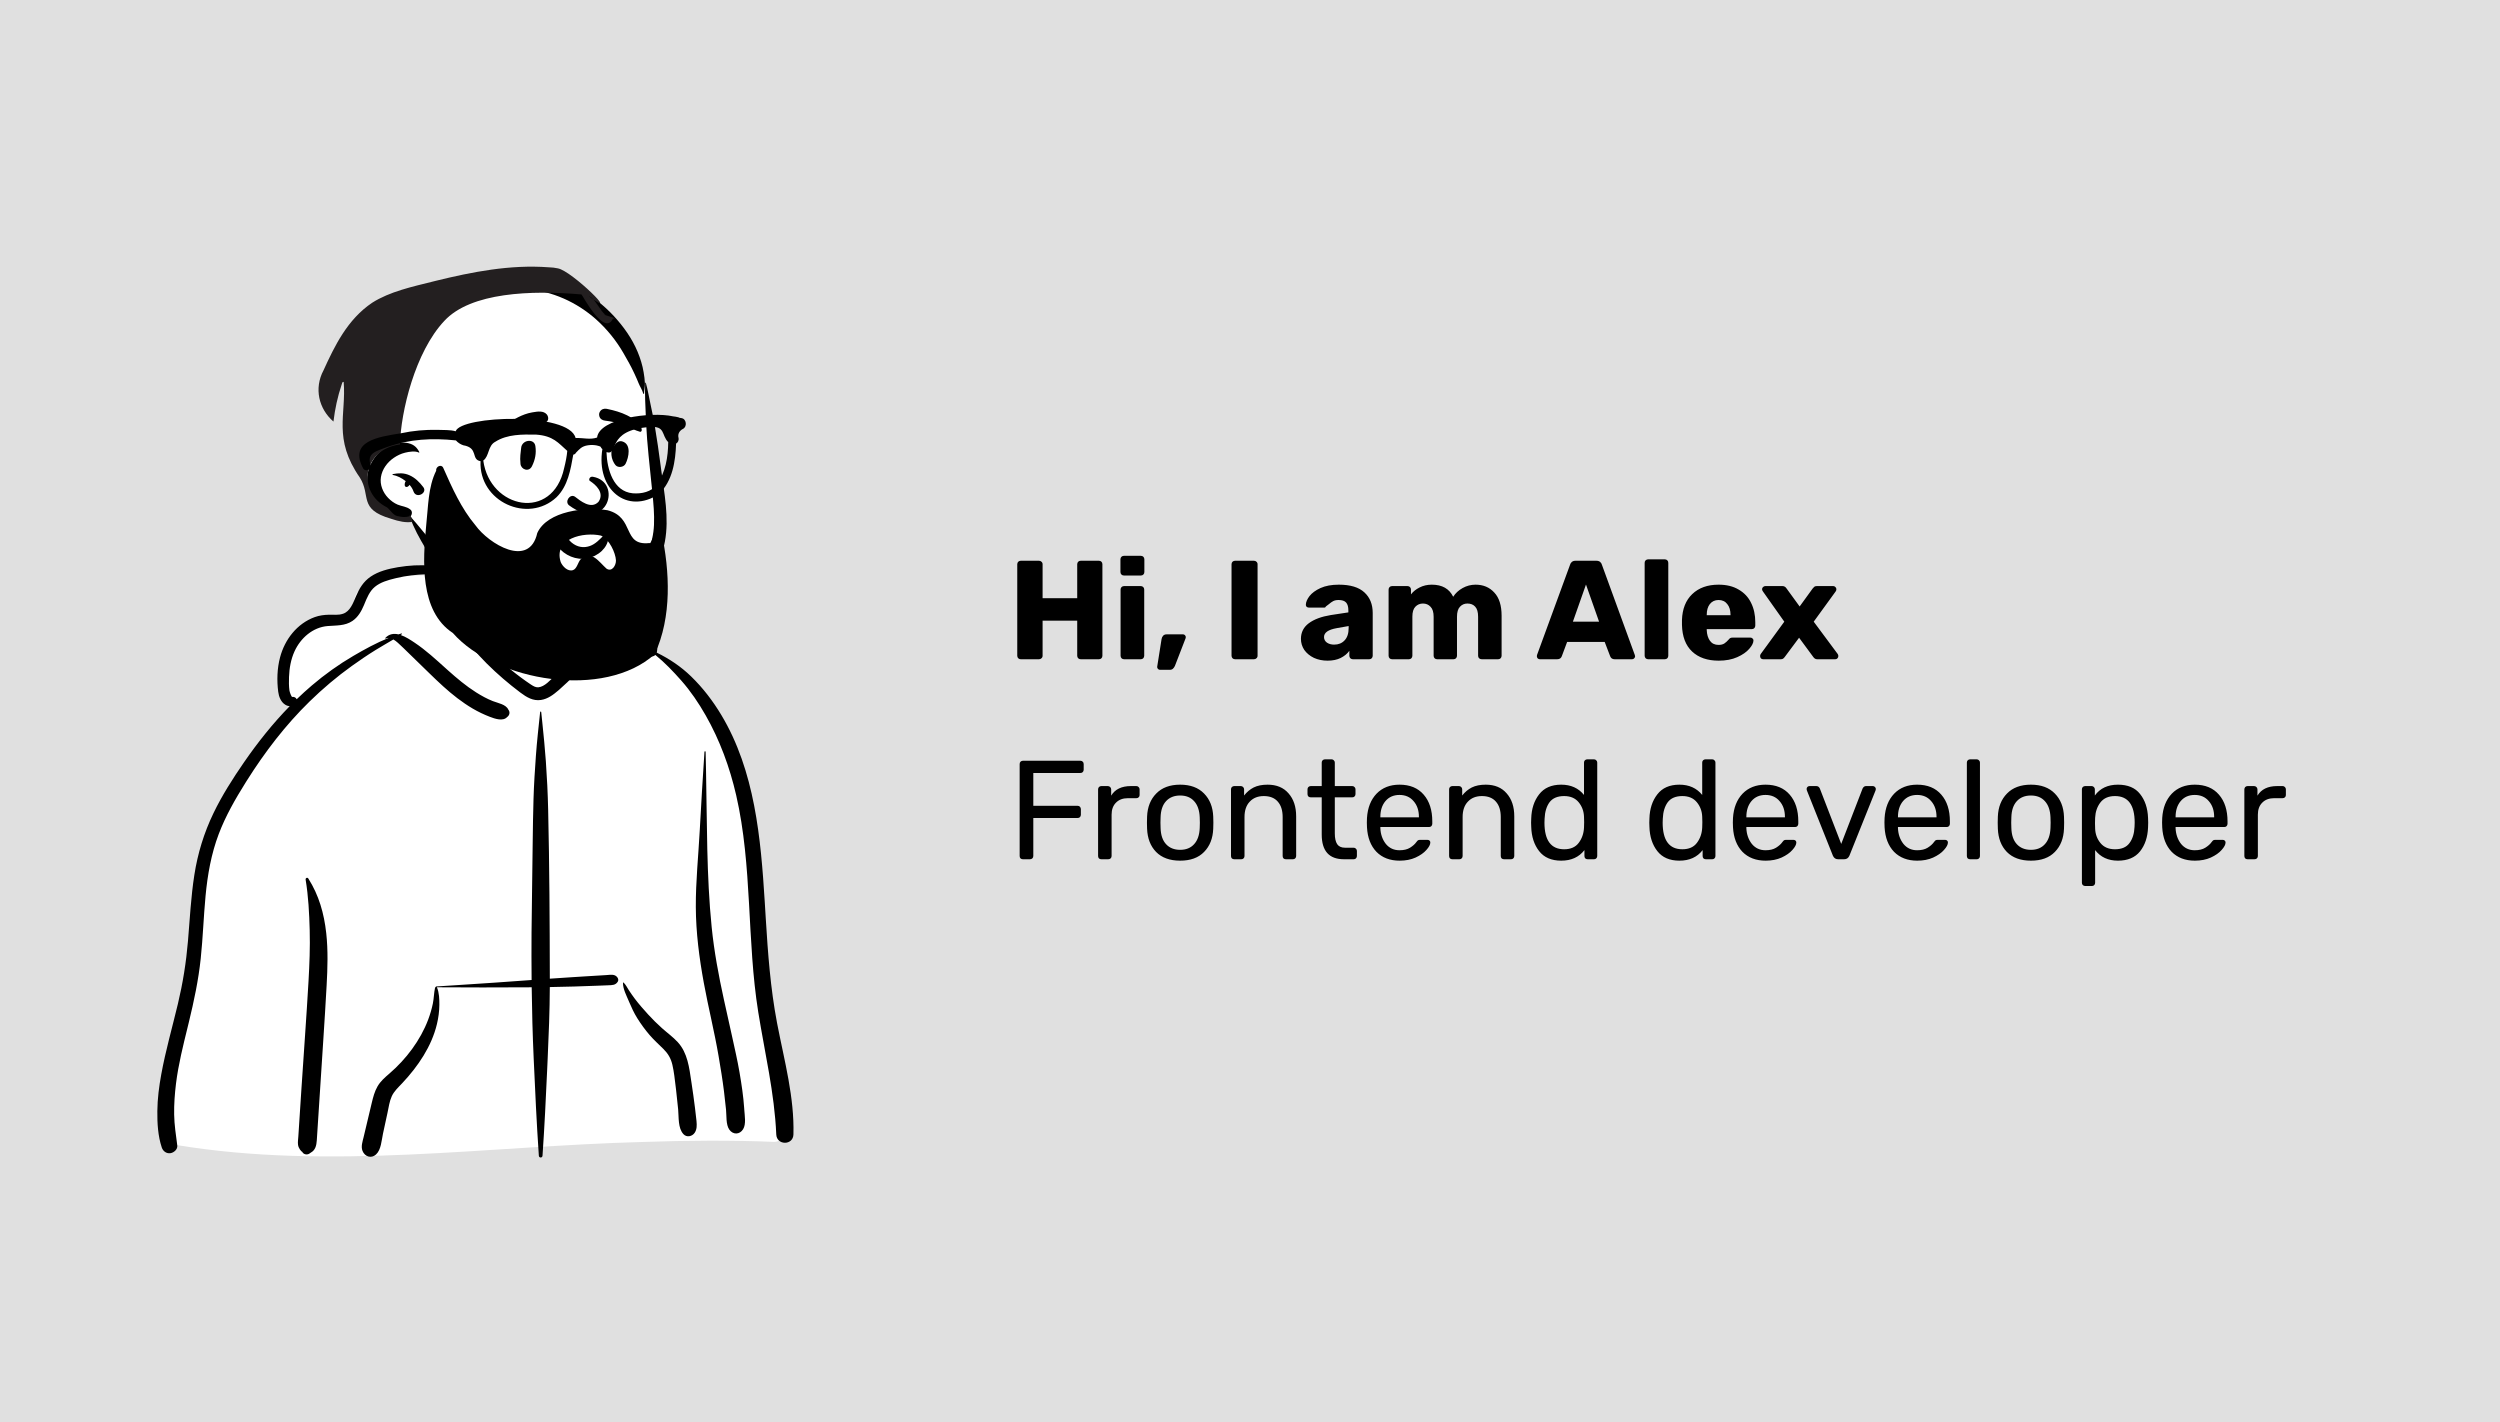 <svg width="675" height="384" viewBox="0 0 675 384" fill="none" xmlns="http://www.w3.org/2000/svg">
<rect width="675" height="384" fill="#E0E0E0"/>
<path fill-rule="evenodd" clip-rule="evenodd" d="M209.116 308.313C213.199 308.116 211.557 300.971 211.264 298.348C208.031 288.764 208.791 278.308 207.52 268.263C206.728 258.886 205.71 249.538 204.854 240.168C203.173 221.148 191.099 182.427 177.321 176.2C175.586 168.582 168.417 161.47 159.348 161.47C153.162 154.145 145.716 148.99 136.166 150.031C132.22 150.21 128.392 154.398 124.611 155.206C122.494 155.498 103.703 154.747 99.939 156.983C97.318 158.33 94.951 160.818 95.722 163.987C96.952 167.825 93.129 163.672 85.155 167.769C68.895 177.538 78.612 190.607 79.042 191.012C68.895 205.135 60.027 216.593 55.923 233.855C53.264 246.672 53.563 259.902 51.335 272.784C50.548 277.25 49.341 281.564 48.035 285.902C46.62 291.578 45.931 305.727 45.151 305.853C43.73 306.207 45.973 309.126 47.478 309.128C89.23 316.056 131.64 309.415 173.615 308.33C185.445 307.919 197.287 307.824 209.116 308.313Z" fill="white"/>
<path fill-rule="evenodd" clip-rule="evenodd" d="M145.835 192.259C145.854 192.067 146.112 192.068 146.132 192.259L146.427 195.105C146.785 198.582 147.131 202.052 147.381 205.545C147.693 209.901 147.902 214.255 148.002 218.621C148.353 233.825 148.423 249.037 148.452 264.244C150.508 264.102 152.564 263.965 154.621 263.832C156.017 263.742 157.413 263.655 158.808 263.57L162.368 263.354V263.354L163.833 263.264C164.823 263.203 165.948 262.954 166.641 263.831C166.918 264.182 167.057 264.639 166.799 265.056C166.203 266.018 165.287 265.984 164.252 266.026C163.275 266.065 162.298 266.104 161.321 266.142C159.228 266.223 157.134 266.3 155.04 266.359C152.843 266.42 150.646 266.47 148.449 266.508C148.427 272.928 148.162 279.34 147.874 285.753L147.744 288.639C147.393 296.443 147.015 304.254 146.478 312.048C146.434 312.686 145.532 312.685 145.488 312.048C144.883 303.271 144.485 294.475 144.089 285.686C143.802 279.314 143.635 272.94 143.556 266.565C143.265 266.566 142.975 266.57 142.685 266.572C134.44 266.607 126.197 266.643 117.952 266.566C117.965 266.582 117.979 266.599 117.988 266.62C118.584 268.029 118.641 269.827 118.627 271.34C118.61 273.074 118.377 274.787 117.977 276.474C116.547 282.516 112.857 287.928 108.654 292.402L108.517 292.547C107.526 293.595 106.388 294.648 105.78 295.983C105.158 297.345 104.942 298.939 104.635 300.404L104.6 300.572L103.4 306.115C103.019 307.876 102.911 310.443 101.518 311.713C100.218 312.899 98.496 312.28 97.885 310.754C97.407 309.563 97.883 308.255 98.165 307.064L100.382 297.744C100.746 296.224 101.144 294.694 101.93 293.328C102.735 291.93 103.916 290.916 105.12 289.879C107.401 287.915 109.494 285.666 111.265 283.231C113.035 280.797 114.548 278.114 115.608 275.293C116.139 273.881 116.575 272.414 116.875 270.935C117.16 269.531 117.158 268.077 117.463 266.689C117.484 266.593 117.565 266.527 117.658 266.498C117.636 266.436 117.669 266.352 117.756 266.347L124.499 265.913C130.493 265.527 136.487 265.13 142.475 264.677L143.534 264.6V264.6C143.452 256.094 143.521 247.587 143.675 239.078C143.816 231.275 143.818 223.47 144.05 215.668C144.166 211.796 144.414 207.933 144.691 204.069C144.974 200.117 145.428 196.199 145.835 192.259ZM82.52 237.501C82.448 237.068 82.993 236.8 83.244 237.196C86.115 241.724 87.5 246.641 88.083 251.94C88.599 256.616 88.447 261.359 88.19 266.048C87.916 271.048 87.597 276.048 87.274 281.046L86.778 288.71V288.71L85.532 307.923C85.443 309.298 85.131 310.547 83.948 311.186C83.798 311.312 83.642 311.424 83.46 311.521C82.821 311.863 81.974 311.69 81.604 311.034L81.752 311.131C81.881 311.213 81.737 311.099 81.317 310.791L80.962 310.331V310.331C80.704 309.943 80.538 309.561 80.472 309.099C80.369 308.381 80.503 307.594 80.549 306.873L81.366 294.274V294.274C82.001 284.48 82.742 274.688 83.301 264.888C83.561 260.321 83.743 255.749 83.62 251.174C83.497 246.624 83.265 241.997 82.52 237.501ZM107.359 153.161L107.519 153.134C113.222 152.187 119.423 152.364 124.636 155.114C124.679 155.137 124.659 155.208 124.611 155.206L122.933 155.139C117.622 154.931 112.327 154.808 107.105 156.056L106.571 156.185C104.69 156.644 102.726 157.206 101.215 158.448C99.772 159.636 99.053 161.468 98.361 163.155L98.269 163.378C97.568 165.044 96.68 166.624 95.143 167.665C93.151 169.014 90.757 168.849 88.474 169.032C84.454 169.356 81.167 172.27 79.532 175.837C78.541 177.996 78.119 180.417 78.035 182.779C77.993 183.981 77.986 185.231 78.147 186.425C78.198 186.807 78.67 188.198 78.91 188.165C79.445 188.091 79.934 188.37 80.1 188.797C81.421 187.521 82.78 186.281 84.183 185.086C87.679 182.107 91.445 179.408 95.411 177.088C98.438 175.317 101.63 173.563 104.937 172.237C104.675 172.231 104.416 172.283 104.166 172.413C104.057 172.47 103.948 172.333 104.034 172.242C105.076 171.146 106.323 170.99 107.581 171.282C107.849 171.197 108.117 171.114 108.387 171.036C108.521 170.997 108.588 171.182 108.478 171.253L108.17 171.451V171.451C109.541 171.91 110.888 172.814 111.954 173.527C115.017 175.575 117.713 178.078 120.446 180.535L120.943 180.98C123.349 183.129 125.816 185.217 128.549 186.941C129.98 187.843 131.482 188.678 133.059 189.298C134.41 189.831 136.612 190.167 137.245 191.596C137.808 192.28 137.572 193.153 136.913 193.613C135.802 194.837 133.578 194.046 132.253 193.537C130.656 192.922 129.109 192.183 127.634 191.317C124.769 189.635 122.128 187.543 119.667 185.318C117.098 182.994 114.674 180.525 112.175 178.128C111.092 177.09 110.034 176.027 108.949 174.99L108.404 174.473C107.851 173.954 107.062 173.145 106.219 172.655C104.631 173.603 103.018 174.511 101.443 175.484C99.246 176.841 97.113 178.296 95.013 179.799C90.971 182.693 87.14 185.934 83.584 189.408C77.062 195.778 71.505 203.053 66.651 210.756L66.282 211.343C63.524 215.752 60.915 220.303 59.065 225.174C57.03 230.535 56.041 236.173 55.503 241.863C54.969 247.513 54.789 253.191 54.193 258.836C53.581 264.625 52.376 270.286 51.005 275.937L50.678 277.277C49.438 282.337 48.158 287.398 47.52 292.578C47.18 295.345 46.975 298.15 47.022 300.939C47.068 303.745 47.509 306.489 47.864 309.265C48.001 310.328 46.955 311.216 46.018 311.357C44.942 311.518 44.017 310.831 43.682 309.831C42.639 306.712 42.449 303.264 42.482 299.991C42.515 296.667 42.939 293.365 43.536 290.099C44.709 283.675 46.52 277.383 48.035 271.035C49.37 265.44 50.266 259.836 50.749 254.104C51.25 248.158 51.55 242.191 52.465 236.287C53.367 230.459 55.066 224.892 57.628 219.578C59.96 214.739 62.868 210.185 65.916 205.77C69.617 200.41 73.683 195.309 78.227 190.661C77.819 190.644 77.4 190.512 77.015 190.272C75.837 189.537 75.289 188.099 75.12 186.787C74.726 183.717 74.821 180.511 75.61 177.509C76.883 172.667 80.188 168.364 84.978 166.619C86.21 166.169 87.521 166.005 88.827 165.973C90.067 165.942 91.421 166.104 92.617 165.711C94.521 165.085 95.337 162.841 96.052 161.141L96.085 161.063C97.002 158.896 98.102 157.038 100.088 155.685C102.206 154.242 104.86 153.585 107.359 153.161V153.161ZM161.549 161.731C163.263 161.136 165.405 161.676 167.081 162.195C168.949 162.774 170.674 163.841 172.153 165.108C173.714 166.443 175.004 168.093 175.915 169.935L176.002 170.113C176.834 171.822 177.782 174.168 177.363 176.046C177.351 176.099 177.337 176.151 177.321 176.2C180.721 177.875 183.862 179.972 186.596 182.631C189.781 185.726 192.477 189.248 194.759 193.053C203.821 208.166 205.416 226.317 206.486 243.552L206.753 247.922C207.334 257.359 208.014 266.773 209.781 276.08L209.91 276.751C211.798 286.495 214.501 296.313 214.227 306.309C214.145 309.304 209.721 309.284 209.593 306.309C209.11 295.113 206.498 284.303 204.73 273.283C201.618 253.893 203.177 233.904 198.768 214.708C197.037 207.175 194.357 199.868 190.53 193.144C188.639 189.822 186.476 186.613 183.942 183.747C181.762 181.281 179.496 178.908 176.948 176.835C176.134 177.651 174.507 177.235 174.082 176.046C173.79 175.229 173.876 174.273 173.688 173.417C173.514 172.623 173.275 171.835 172.955 171.087C172.318 169.596 171.384 168.164 170.305 166.957C169.139 165.652 167.8 164.569 166.301 163.674C164.791 162.773 163.141 162.504 161.549 161.845C161.495 161.823 161.49 161.751 161.549 161.731ZM168.207 265.355C168.21 265.276 168.303 265.239 168.36 265.292C168.961 265.845 169.324 266.638 169.766 267.319C170.276 268.103 170.812 268.872 171.373 269.62C172.498 271.12 173.751 272.534 175.013 273.919C176.188 275.207 177.439 276.44 178.737 277.603C180.144 278.863 181.72 279.988 182.998 281.383C185.665 284.295 186.096 288.291 186.658 292.043L186.72 292.449C187.063 294.675 187.371 296.908 187.648 299.144C187.782 300.232 187.917 301.32 188.027 302.411L188.06 302.756C188.158 303.824 188.185 304.906 187.572 305.839C186.916 306.837 185.425 307.187 184.538 306.23C183.014 304.586 183.3 301.667 183.102 299.552C182.938 297.804 182.752 296.057 182.544 294.313L182.439 293.442C182.194 291.458 181.995 289.435 181.541 287.485C181.141 285.769 180.379 284.473 179.129 283.23C177.869 281.977 176.56 280.808 175.398 279.459C174.165 278.028 173.052 276.494 172.05 274.892C171.193 273.523 170.506 272.032 169.876 270.544L169.772 270.296C169.163 268.844 168.16 266.954 168.207 265.355ZM190.203 202.997C190.216 202.795 190.515 202.791 190.52 202.997C190.558 204.739 190.594 206.48 190.63 208.222C190.921 222.256 190.742 236.323 192.149 250.309C192.813 256.903 194.035 263.401 195.45 269.871C196.174 273.182 196.933 276.485 197.654 279.796C198.357 283.023 199.111 286.266 199.669 289.523C200.217 292.724 200.708 295.95 200.928 299.192L200.956 299.615C201.05 301.186 201.503 303.496 200.639 304.888C199.702 306.396 197.908 306.423 196.905 304.984C195.962 303.632 196.197 301.228 196.03 299.615C195.861 297.973 195.682 296.328 195.479 294.689C195.082 291.492 194.56 288.302 194.016 285.127C192.885 278.514 191.243 271.985 190.031 265.383C188.79 258.618 187.907 251.804 187.87 244.916C187.833 237.97 188.568 231.037 188.939 224.106C189.316 217.066 189.744 210.032 190.203 202.997ZM123.932 159.346C124.309 158.077 125.638 157.284 126.935 157.64C128.123 157.967 129.105 159.41 128.64 160.645C128.133 161.992 127.247 163.14 126.5 164.365C125.81 165.496 124.803 166.387 124.1 167.498L124.875 168.334C125.263 168.75 125.651 169.165 126.044 169.572L127.395 170.972C128.447 172.06 129.506 173.142 130.595 174.192C133.796 177.281 137.048 180.268 140.633 182.914C141.449 183.515 142.271 184.114 143.117 184.674L143.432 184.883C144.012 185.263 144.659 185.637 145.36 185.573C147.063 185.416 148.601 183.607 149.771 182.481L149.832 182.423C152.732 179.663 155.417 176.645 157.764 173.4C158.286 172.679 158.79 171.946 159.282 171.204C158.147 169.878 158.418 167.289 158.355 165.681C158.311 164.55 158.308 163.419 158.302 162.287L158.299 162.059C158.285 161.326 158.252 160.624 158.727 160.021C158.755 159.986 158.812 159.987 158.847 160.005C159.498 160.347 159.699 160.918 159.976 161.559L160.005 161.625C160.343 162.394 160.667 163.171 160.995 163.944C161.337 164.754 161.652 165.576 161.97 166.395C162.119 166.777 162.26 167.159 162.399 167.544C162.483 167.79 162.57 168.035 162.66 168.279L162.681 168.298C162.799 168.398 162.9 168.504 162.986 168.614C163.349 168.795 163.638 169.126 163.773 169.613C164.068 170.672 163.458 171.536 162.914 172.376C160.704 175.792 158.185 179.046 155.385 181.999C153.994 183.465 152.531 184.866 151.008 186.195L150.741 186.426C149.373 187.602 147.887 188.716 146.06 188.992C143.921 189.313 142.181 188.249 140.544 187.024L140.38 186.901C138.828 185.726 137.308 184.509 135.834 183.236C132.83 180.642 129.972 177.856 127.436 174.8C124.969 171.827 122.53 168.503 121.01 164.926C120.917 164.708 121.161 164.48 121.352 164.662C122.094 165.369 122.809 166.115 123.515 166.87C123.535 165.758 123.33 164.637 123.444 163.518C123.583 162.158 123.543 160.656 123.932 159.346Z" fill="black"/>
<path fill-rule="evenodd" clip-rule="evenodd" d="M174.535 107.432C172.623 99.368 168.443 91.864 161.75 85.799C141.61 65.88 104.625 76.692 104.793 106.708C104.07 110.214 103.777 113.819 104.016 117.395C104.115 118.92 104.775 121.049 103.888 122.422C101.888 124.99 100.726 126.884 101.407 130.3C101.975 133.284 104.005 135.397 106.744 136.521C108.386 136.992 109.945 138.019 110.553 139.585C114.209 146.281 116.918 151.851 122.682 156.415C124.169 157.59 139.424 164.637 144.45 164.637C159.165 164.637 177.712 159.304 178.02 142.861C178.073 139.25 177.439 135.596 177.042 132.013C176.074 123.836 176.416 115.364 174.535 107.432Z" fill="white"/>
<path fill-rule="evenodd" clip-rule="evenodd" d="M174.204 103.399C174.208 103.299 174.351 103.277 174.379 103.375C174.926 105.316 175.236 107.294 175.664 109.266C176.076 111.165 176.465 113.069 176.788 114.985C177.399 118.6 177.914 122.225 178.392 125.859L178.511 126.768C179.343 133.163 180.717 139.825 179.516 146.257C178.491 151.746 175.053 156.169 170.623 159.412C166.428 162.483 161.342 164.454 156.293 165.574C150.873 166.777 144.449 167.136 140.039 163.16C138.273 161.568 140.68 158.409 142.595 159.846C147.092 163.219 152.813 162.224 157.887 160.882L158.041 160.841C162.495 159.655 166.978 157.856 170.514 154.821C174.423 151.466 176.356 146.81 176.579 141.703C176.704 138.833 176.437 135.967 176.148 133.115L176.116 132.798C175.785 129.536 175.438 126.275 175.117 123.012C174.825 120.036 174.573 117.044 174.439 114.055L174.377 112.547C174.248 109.508 174.073 106.424 174.204 103.399ZM121.462 78.144C128.78 74.333 137.19 72.969 145.334 74.248C153.164 75.478 160.349 79.519 165.719 85.314C168.341 88.143 170.669 91.416 172.156 94.992C172.895 96.768 173.473 98.621 173.781 100.524C173.94 101.502 174.096 102.516 174.125 103.507C174.153 104.426 173.883 105.287 173.915 106.221C173.92 106.367 173.696 106.395 173.662 106.255C173.408 105.214 172.795 104.427 172.41 103.438C172.123 102.7 171.797 101.979 171.465 101.261L171.18 100.645C170.352 98.855 169.363 97.139 168.384 95.43C166.413 91.986 163.884 88.856 160.923 86.215C155.724 81.579 149.054 78.586 142.093 78.047C134.867 77.487 127.538 79.21 121.368 83.027C115.197 86.843 110.532 92.776 108.109 99.606C106.887 103.053 106.212 106.645 106.055 110.296C105.976 112.145 106.05 114.009 106.179 115.854L106.244 116.733C106.319 117.788 106.371 118.839 106.213 119.869C107.326 119.522 108.493 119.378 109.664 119.55C111.403 119.805 112.443 120.518 113.223 122.074C113.264 122.155 113.182 122.236 113.101 122.195C112.09 121.69 110.453 121.956 109.381 122.221C108.266 122.497 107.262 122.976 106.314 123.624C104.561 124.822 103.187 126.679 102.85 128.809C102.524 130.867 103.368 132.95 104.787 134.425C105.517 135.185 106.39 135.841 107.367 136.25C108.553 136.747 109.727 136.732 110.776 137.552C111.424 138.059 111.268 138.927 110.828 139.49C113.041 141.918 115.004 144.574 117.217 147.012C118.243 148.141 119.261 149.273 120.244 150.439L120.611 150.878C121.592 152.063 123.154 153.315 123.603 154.805C123.882 155.732 122.889 156.945 121.886 156.523C120.347 155.874 119.248 154.188 118.208 152.894L118.14 152.81C117.05 151.47 116.082 150.054 115.196 148.571L114.905 148.083C113.305 145.39 111.718 142.597 110.697 139.638C110.63 139.707 110.558 139.771 110.483 139.824C109.013 140.87 106.875 140.066 105.407 139.387C104.02 138.745 102.749 137.781 101.759 136.618C99.604 134.09 98.611 130.816 99.331 127.535C99.94 124.755 101.866 122.052 104.39 120.646C103.225 119.304 102.742 117.494 102.421 115.726C102.011 113.468 101.93 111.154 102.041 108.864C102.263 104.304 103.436 99.809 105.25 95.633C108.494 88.161 114.231 81.911 121.462 78.144ZM106.061 128.004C107.597 127.716 109.028 127.647 110.509 128.297C112.116 129.002 113.247 130.167 114.298 131.532C115.495 133.085 112.429 134.781 111.656 132.72L111.633 132.656C111.426 132.046 111.056 131.456 110.586 130.913C110.445 131.129 110.257 131.319 110.035 131.428C109.767 131.56 109.358 131.469 109.293 131.126C109.222 130.746 109.301 130.285 109.52 129.963L109.55 129.919V129.919C108.484 129.062 107.203 128.435 106.061 128.233C105.947 128.213 105.948 128.025 106.061 128.004Z" fill="black"/>
<path fill-rule="evenodd" clip-rule="evenodd" d="M154.152 150.274C152.732 149.695 151.465 148.728 150.538 147.493C150.216 147.063 150.133 146.61 150.2 146.195C150.276 145.729 150.552 145.306 150.928 145.023C151.305 144.739 151.777 144.598 152.233 144.67C152.63 144.732 153.024 144.949 153.336 145.399L153.402 145.489C153.953 146.235 154.67 146.846 155.488 147.241C156.276 147.621 157.158 147.798 158.07 147.695C159.807 147.499 161.005 146.559 162.278 145.282C162.436 145.121 162.593 144.955 162.752 144.786C162.852 144.633 162.991 144.534 163.146 144.483C163.317 144.425 163.511 144.429 163.689 144.491C163.86 144.55 164.013 144.664 164.116 144.815C164.213 144.958 164.268 145.135 164.251 145.339C164.134 146.661 163.443 147.842 162.461 148.769C161.37 149.799 159.924 150.511 158.563 150.761C157.064 151.036 155.536 150.839 154.152 150.274V150.274ZM159.271 129.866C160.866 130.836 163.297 133.098 161.581 135.503C159.561 137.624 156.652 135.193 155.219 134.093C153.89 133.241 152.396 135.433 153.63 136.428C163.987 144.099 168.19 130.12 160.078 128.726C159.185 128.572 158.853 129.566 159.271 129.866ZM140.711 120.943C140.887 118.754 144.219 118.257 144.551 120.423C144.847 122.363 144.498 124.145 143.624 125.892C142.79 127.561 140.692 126.783 140.533 125.263C140.32 123.226 140.601 122.304 140.711 120.943ZM166.077 119.974C166.541 119.365 167.212 118.95 168.016 119.185C170.526 119.919 169.786 123.485 168.905 125.22C168.425 126.163 166.877 126.402 166.177 125.572C165.036 124.219 164.489 121.516 165.94 120.182C165.979 120.114 166.023 120.044 166.077 119.974ZM143.589 111.365L143.986 111.296C145.213 111.084 146.738 110.88 147.606 111.866C148.067 112.39 148.225 113.362 147.606 113.863C146.518 114.745 145.314 114.403 144.01 114.478C142.935 114.539 141.902 114.717 140.867 115.013C138.595 115.663 136.744 116.849 134.804 118.151C134.55 118.321 134.29 117.996 134.411 117.757C135.531 115.563 137.701 113.76 139.875 112.662C141.036 112.075 142.305 111.589 143.589 111.365ZM163.788 110.382L164.091 110.445C167.395 111.135 171.687 112.515 173.251 115.762C173.311 116.221 173.248 116.319 173.197 116.383L173.18 116.405C173.138 116.459 173.104 116.535 172.905 116.598C172.85 116.584 172.794 116.571 172.738 116.556C172.021 116.368 171.453 116.109 170.904 115.84L170.308 115.547C169.617 115.208 168.92 114.881 168.182 114.64C166.605 114.125 164.984 113.763 163.337 113.57C162.98 113.528 162.636 113.407 162.365 113.201C162.108 113.005 161.911 112.733 161.821 112.372C161.705 111.906 161.739 111.552 161.989 111.131C162.177 110.815 162.447 110.595 162.756 110.469C163.072 110.341 163.431 110.311 163.788 110.382Z" fill="black"/>
<path fill-rule="evenodd" clip-rule="evenodd" d="M163.745 153.525C161.778 151.772 159.572 148.246 156.746 151.036C156.047 151.824 155.763 153.591 154.694 153.937C153.275 154.398 151.868 152.896 151.384 151.742C149.404 145.33 157.588 143.571 162.249 144.607C164.527 145.543 166.204 149.309 166.306 151.274C166.371 152.595 165.254 154.538 163.745 153.525M178.589 143.643C178.57 143.558 178.543 143.481 178.51 143.411C177.64 143.082 176.952 143.417 176.526 144.044C176.54 144.2 176.587 144.358 176.616 144.512C176.288 145.204 175.992 146.06 175.547 146.658C175.459 146.665 175.368 146.656 175.28 146.63C167.904 147.401 171.505 139.681 164.024 137.763C158.241 136.808 147.789 137.902 145.061 143.923C142.909 153.541 131.969 146.84 128.377 141.838C124.544 137.285 122.066 131.723 119.677 126.325C119.172 125.182 117.596 125.999 117.767 127.095C115.559 131.527 115.632 136.851 115.085 141.707C114.155 151.394 113.248 164.979 122.246 170.894C133.968 184.15 163.241 188.827 176.762 176.648C181.442 166.581 180.865 154.3 178.589 143.643" fill="black"/>
<path d="M275.61 178C275.331 178 275.103 177.911 274.926 177.734C274.749 177.557 274.66 177.329 274.66 177.05V152.35C274.66 152.071 274.749 151.843 274.926 151.666C275.129 151.489 275.357 151.4 275.61 151.4H280.512C280.791 151.4 281.019 151.489 281.196 151.666C281.399 151.843 281.5 152.071 281.5 152.35V161.508H290.848V152.35C290.848 152.071 290.937 151.843 291.114 151.666C291.291 151.489 291.519 151.4 291.798 151.4H296.7C296.979 151.4 297.207 151.489 297.384 151.666C297.561 151.843 297.65 152.071 297.65 152.35V177.05C297.65 177.329 297.561 177.557 297.384 177.734C297.207 177.911 296.979 178 296.7 178H291.798C291.519 178 291.291 177.911 291.114 177.734C290.937 177.557 290.848 177.329 290.848 177.05V167.588H281.5V177.05C281.5 177.329 281.399 177.557 281.196 177.734C281.019 177.911 280.791 178 280.512 178H275.61ZM303.468 155.39C303.19 155.39 302.962 155.301 302.784 155.124C302.607 154.947 302.518 154.719 302.518 154.44V151.02C302.518 150.741 302.607 150.513 302.784 150.336C302.962 150.159 303.19 150.07 303.468 150.07H308.028C308.307 150.07 308.535 150.159 308.712 150.336C308.89 150.513 308.978 150.741 308.978 151.02V154.44C308.978 154.719 308.89 154.947 308.712 155.124C308.535 155.301 308.307 155.39 308.028 155.39H303.468ZM303.506 178C303.228 178 303 177.911 302.822 177.734C302.645 177.557 302.556 177.329 302.556 177.05V159.19C302.556 158.911 302.645 158.683 302.822 158.506C303 158.329 303.228 158.24 303.506 158.24H307.99C308.269 158.24 308.497 158.329 308.674 158.506C308.852 158.683 308.94 158.911 308.94 159.19V177.05C308.94 177.303 308.852 177.531 308.674 177.734C308.497 177.911 308.269 178 307.99 178H303.506ZM313.164 180.85C312.961 180.85 312.784 180.761 312.632 180.584C312.48 180.432 312.416 180.242 312.441 180.014L313.62 172.566C313.67 172.211 313.81 171.907 314.038 171.654C314.266 171.401 314.582 171.274 314.988 171.274H319.434C319.636 171.274 319.801 171.35 319.928 171.502C320.08 171.629 320.156 171.793 320.156 171.996C320.156 172.173 320.13 172.313 320.08 172.414L317.23 179.786C317.078 180.115 316.9 180.369 316.698 180.546C316.495 180.749 316.204 180.85 315.824 180.85H313.164ZM333.464 178C333.21 178 332.982 177.911 332.78 177.734C332.602 177.531 332.514 177.303 332.514 177.05V152.35C332.514 152.071 332.602 151.843 332.78 151.666C332.982 151.489 333.21 151.4 333.464 151.4H338.556C338.834 151.4 339.062 151.489 339.24 151.666C339.442 151.843 339.544 152.071 339.544 152.35V177.05C339.544 177.329 339.442 177.557 339.24 177.734C339.062 177.911 338.834 178 338.556 178H333.464ZM358.434 178.38C357.091 178.38 355.862 178.127 354.748 177.62C353.658 177.088 352.797 176.379 352.164 175.492C351.556 174.58 351.252 173.579 351.252 172.49C351.252 170.742 351.961 169.336 353.38 168.272C354.824 167.208 356.8 166.473 359.308 166.068L364.058 165.346V164.814C364.058 163.851 363.855 163.142 363.45 162.686C363.044 162.23 362.36 162.002 361.398 162.002C360.815 162.002 360.334 162.103 359.954 162.306C359.574 162.509 359.181 162.787 358.776 163.142C358.421 163.446 358.155 163.649 357.978 163.75C357.902 163.953 357.762 164.054 357.56 164.054H353.418C353.164 164.054 352.949 163.978 352.772 163.826C352.62 163.649 352.556 163.446 352.582 163.218C352.607 162.534 352.936 161.774 353.57 160.938C354.228 160.102 355.216 159.38 356.534 158.772C357.876 158.164 359.523 157.86 361.474 157.86C364.59 157.86 366.895 158.557 368.39 159.95C369.884 161.318 370.632 163.167 370.632 165.498V177.05C370.632 177.303 370.543 177.531 370.366 177.734C370.188 177.911 369.96 178 369.682 178H365.274C365.02 178 364.792 177.911 364.59 177.734C364.412 177.531 364.324 177.303 364.324 177.05V175.72C363.766 176.505 362.981 177.151 361.968 177.658C360.98 178.139 359.802 178.38 358.434 178.38ZM360.22 174.048C361.385 174.048 362.322 173.668 363.032 172.908C363.766 172.148 364.134 171.033 364.134 169.564V169.032L360.904 169.602C358.624 170.007 357.484 170.805 357.484 171.996C357.484 172.629 357.75 173.136 358.282 173.516C358.814 173.871 359.46 174.048 360.22 174.048ZM375.87 178C375.591 178 375.363 177.911 375.186 177.734C375.008 177.557 374.92 177.329 374.92 177.05V159.19C374.92 158.911 375.008 158.683 375.186 158.506C375.363 158.329 375.591 158.24 375.87 158.24H380.012C380.29 158.24 380.518 158.329 380.696 158.506C380.873 158.683 380.962 158.911 380.962 159.19V160.482C381.544 159.722 382.317 159.101 383.28 158.62C384.268 158.113 385.37 157.86 386.586 157.86C389.372 157.86 391.298 158.949 392.362 161.128C392.97 160.165 393.818 159.38 394.908 158.772C395.997 158.164 397.162 157.86 398.404 157.86C400.481 157.86 402.166 158.569 403.458 159.988C404.775 161.381 405.434 163.471 405.434 166.258V177.05C405.434 177.303 405.345 177.531 405.168 177.734C404.99 177.911 404.762 178 404.484 178H400.076C399.797 178 399.556 177.911 399.354 177.734C399.176 177.557 399.088 177.329 399.088 177.05V166.524C399.088 165.257 398.822 164.345 398.29 163.788C397.783 163.231 397.086 162.952 396.2 162.952C395.389 162.952 394.718 163.243 394.186 163.826C393.654 164.383 393.388 165.283 393.388 166.524V177.05C393.388 177.303 393.299 177.531 393.122 177.734C392.944 177.911 392.716 178 392.438 178H388.03C387.751 178 387.523 177.911 387.346 177.734C387.168 177.557 387.08 177.329 387.08 177.05V166.524C387.08 165.283 386.801 164.383 386.244 163.826C385.712 163.243 385.028 162.952 384.192 162.952C383.381 162.952 382.697 163.243 382.14 163.826C381.608 164.383 381.342 165.27 381.342 166.486V177.05C381.342 177.303 381.253 177.531 381.076 177.734C380.898 177.911 380.67 178 380.392 178H375.87ZM415.751 178C415.549 178 415.359 177.924 415.181 177.772C415.029 177.595 414.953 177.405 414.953 177.202C414.953 177.05 414.966 176.936 414.991 176.86L423.921 152.464C423.997 152.16 424.162 151.907 424.415 151.704C424.669 151.501 424.998 151.4 425.403 151.4H431.027C431.433 151.4 431.762 151.501 432.015 151.704C432.269 151.907 432.433 152.16 432.509 152.464L441.401 176.86L441.477 177.202C441.477 177.405 441.389 177.595 441.211 177.772C441.059 177.924 440.869 178 440.641 178H435.967C435.359 178 434.954 177.734 434.751 177.202L433.269 173.326H423.123L421.679 177.202C421.477 177.734 421.059 178 420.425 178H415.751ZM431.749 167.854L428.215 157.822L424.681 167.854H431.749ZM445.005 178C444.751 178 444.523 177.911 444.32 177.734C444.143 177.531 444.055 177.303 444.055 177.05V151.97C444.055 151.691 444.143 151.463 444.32 151.286C444.523 151.109 444.751 151.02 445.005 151.02H449.489C449.767 151.02 449.995 151.109 450.173 151.286C450.35 151.463 450.439 151.691 450.439 151.97V177.05C450.439 177.329 450.35 177.557 450.173 177.734C449.995 177.911 449.767 178 449.489 178H445.005ZM464.048 178.38C461.008 178.38 458.614 177.557 456.866 175.91C455.118 174.263 454.206 171.869 454.13 168.728V167.398C454.231 164.409 455.156 162.078 456.904 160.406C458.677 158.709 461.046 157.86 464.01 157.86C466.163 157.86 467.974 158.303 469.444 159.19C470.938 160.051 472.053 161.242 472.788 162.762C473.548 164.282 473.928 166.03 473.928 168.006V168.918C473.928 169.171 473.839 169.399 473.662 169.602C473.484 169.779 473.256 169.868 472.978 169.868H460.818V170.134C460.868 171.325 461.16 172.287 461.692 173.022C462.224 173.757 462.996 174.124 464.01 174.124C464.643 174.124 465.162 173.997 465.568 173.744C465.973 173.465 466.34 173.136 466.67 172.756C466.898 172.477 467.075 172.313 467.202 172.262C467.354 172.186 467.582 172.148 467.886 172.148H472.598C472.826 172.148 473.016 172.224 473.168 172.376C473.345 172.503 473.434 172.68 473.434 172.908C473.434 173.567 473.054 174.327 472.294 175.188C471.559 176.049 470.482 176.797 469.064 177.43C467.645 178.063 465.973 178.38 464.048 178.38ZM467.24 166.106V166.03C467.24 164.789 466.948 163.813 466.366 163.104C465.808 162.369 465.023 162.002 464.01 162.002C463.022 162.002 462.236 162.369 461.654 163.104C461.096 163.813 460.818 164.789 460.818 166.03V166.106H467.24ZM476.061 178C475.833 178 475.631 177.924 475.453 177.772C475.301 177.595 475.225 177.379 475.225 177.126C475.225 176.923 475.289 176.733 475.415 176.556L481.761 167.854L475.985 159.684C475.833 159.481 475.757 159.279 475.757 159.076C475.757 158.848 475.846 158.658 476.023 158.506C476.201 158.329 476.403 158.24 476.631 158.24H481.267C481.723 158.24 482.091 158.455 482.369 158.886L485.903 163.75L489.399 158.924C489.551 158.721 489.703 158.557 489.855 158.43C490.007 158.303 490.235 158.24 490.539 158.24H494.985C495.213 158.24 495.403 158.329 495.555 158.506C495.733 158.658 495.821 158.848 495.821 159.076C495.821 159.329 495.758 159.532 495.631 159.684L489.703 167.854L496.163 176.556C496.29 176.733 496.353 176.923 496.353 177.126C496.353 177.379 496.265 177.595 496.087 177.772C495.935 177.924 495.745 178 495.517 178H490.653C490.223 178 489.868 177.797 489.589 177.392L485.751 172.186L481.875 177.392C481.723 177.595 481.571 177.747 481.419 177.848C481.267 177.949 481.065 178 480.811 178H476.061Z" fill="black"/>
<path fill-rule="evenodd" clip-rule="evenodd" d="M148.18 72.173C137.763 71.386 127.517 73.402 117.576 75.843L116.89 76.016C111.238 77.433 105.261 78.709 100.484 81.742C93.811 86.233 90.364 93.378 87.357 99.974C84.731 104.875 86.073 110.402 90.031 113.824C90.443 110.423 91.145 107.122 92.242 103.847C92.471 103.336 92.297 103.168 92.791 103.101C93.536 111.926 89.865 118.447 97.13 128.906C100.282 133.841 96.633 137.452 105.534 140.049L105.775 140.129C107.629 140.744 109.654 141.23 111.47 140.886L111.308 140.653C111.142 140.414 111.091 140.298 111.333 140.195C111.326 140.183 111.317 140.172 111.308 140.158C111.113 139.834 110.924 139.506 110.744 139.175C110.671 139.196 110.598 139.212 110.522 139.229C110.571 139.309 110.578 139.389 110.44 139.417C109.951 139.564 109.448 139.623 108.934 139.596L108.823 139.588C108.242 139.557 107.876 139.464 107.548 139.378C107.44 139.362 107.331 139.346 107.224 139.327C106.17 139.122 105.222 137.517 104.5 137C96.27 132.893 97.856 121.322 108 120C108.208 111.198 112.071 95.02 119.979 86.632C127.127 78.917 143.423 78.321 157 79.5C157.198 79.558 163.187 91.074 165.5 86C167.595 86.163 161.404 84.619 163.5 85C161.995 84.009 160.759 80.561 159 80C168 86.632 154.508 73.176 150.627 72.458C149.823 72.284 149.008 72.189 148.18 72.173Z" fill="#231F20"/>
<path fill-rule="evenodd" clip-rule="evenodd" d="M177.31 130.877C175.887 132.789 173.25 133.398 170.818 133.188C165.572 132.683 163.921 126.722 163.749 122.09C167.267 123.08 163.452 116.068 175.477 115.297C179.716 114.944 178.547 117.505 180.42 119.376C180.381 123.304 179.728 127.571 177.31 130.877M152.323 126.365C149.226 140.874 132.266 137.423 130.484 124.343C132.129 123.182 131.696 120.314 133.74 119.274C136.979 117.204 141.028 117.293 144.706 117.341C149.408 117.664 150.748 119.613 153.163 121.739C153.047 123.158 152.712 124.841 152.323 126.365M184.028 112.894C183.855 112.865 183.68 112.838 183.506 112.813C183.371 112.735 183.211 112.676 183.026 112.64C182.602 112.533 182.181 112.46 181.761 112.421C175.733 111.064 161.788 112.991 161.213 118.137C159.293 118.778 157.632 118.204 155.407 118.261C153.714 111.18 124.436 112.179 123.028 116.448C123.022 116.447 123.017 116.446 123.012 116.444C121.659 116.025 119.664 116.126 118.115 116.06C114.809 115.99 111.499 116.285 108.263 116.983C102.205 117.946 93.937 119.074 98.151 126.642C98.151 126.643 98.152 126.644 98.153 126.646L98.154 126.645C98.88 127.39 100.112 126.79 100.158 125.782C98.742 122.197 101.941 121.766 104.403 120.736C110.528 118.534 116.764 118.229 123.099 118.91C123.576 119.472 124.299 119.961 125.063 120.217C129.299 120.921 127.067 124.064 129.744 124.521C129.252 135.478 142.55 141.459 150.255 134.256C153.331 131.247 154.064 126.79 154.777 122.772C155.154 122.688 155.394 122.481 155.534 122.208C156.441 121.303 157.011 120.466 158.805 120.217C160.598 119.969 161.979 120.468 162.165 120.621C162.212 120.715 162.263 120.811 162.322 120.906C162.404 121.047 162.515 121.161 162.642 121.249C160.871 132.16 169.338 139.06 177.886 133.402C181.6 129.906 182.385 124.555 182.54 119.779C183.043 119.475 183.362 118.886 183.188 118.146C182.947 117.125 183.511 116.241 184.408 115.797C185.573 115.221 185.367 113.116 184.028 112.894" fill="black"/>
<path d="M276.18 232C275.927 232 275.711 231.924 275.534 231.772C275.382 231.595 275.306 231.379 275.306 231.126V206.312C275.306 206.033 275.382 205.818 275.534 205.666C275.711 205.489 275.927 205.4 276.18 205.4H291.684C291.963 205.4 292.178 205.489 292.33 205.666C292.507 205.818 292.596 206.033 292.596 206.312V207.832C292.596 208.085 292.507 208.301 292.33 208.478C292.178 208.63 291.963 208.706 291.684 208.706H278.992V217.56H290.924C291.203 217.56 291.418 217.649 291.57 217.826C291.747 217.978 291.836 218.193 291.836 218.472V219.992C291.836 220.245 291.747 220.461 291.57 220.638C291.393 220.79 291.177 220.866 290.924 220.866H278.992V231.126C278.992 231.379 278.903 231.595 278.726 231.772C278.549 231.924 278.333 232 278.08 232H276.18ZM297.358 232C297.105 232 296.889 231.924 296.712 231.772C296.56 231.595 296.484 231.379 296.484 231.126V213.152C296.484 212.899 296.56 212.683 296.712 212.506C296.889 212.329 297.105 212.24 297.358 212.24H299.106C299.359 212.24 299.575 212.329 299.752 212.506C299.929 212.683 300.018 212.899 300.018 213.152V214.824C301.057 213.101 302.83 212.24 305.338 212.24H306.82C307.073 212.24 307.276 212.329 307.428 212.506C307.605 212.658 307.694 212.861 307.694 213.114V214.672C307.694 214.925 307.605 215.128 307.428 215.28C307.276 215.432 307.073 215.508 306.82 215.508H304.54C303.172 215.508 302.095 215.913 301.31 216.724C300.525 217.509 300.132 218.586 300.132 219.954V231.126C300.132 231.379 300.043 231.595 299.866 231.772C299.689 231.924 299.473 232 299.22 232H297.358ZM318.642 232.38C315.856 232.38 313.69 231.595 312.144 230.024C310.624 228.453 309.814 226.363 309.712 223.754L309.674 222.12L309.712 220.486C309.814 217.902 310.637 215.825 312.182 214.254C313.728 212.658 315.881 211.86 318.642 211.86C321.404 211.86 323.557 212.658 325.102 214.254C326.648 215.825 327.471 217.902 327.572 220.486C327.598 220.765 327.61 221.309 327.61 222.12C327.61 222.931 327.598 223.475 327.572 223.754C327.471 226.363 326.648 228.453 325.102 230.024C323.582 231.595 321.429 232.38 318.642 232.38ZM318.642 229.454C320.238 229.454 321.492 228.947 322.404 227.934C323.342 226.921 323.848 225.464 323.924 223.564C323.95 223.311 323.962 222.829 323.962 222.12C323.962 221.411 323.95 220.929 323.924 220.676C323.848 218.776 323.342 217.319 322.404 216.306C321.492 215.293 320.238 214.786 318.642 214.786C317.046 214.786 315.78 215.293 314.842 216.306C313.905 217.319 313.411 218.776 313.36 220.676L313.322 222.12L313.36 223.564C313.411 225.464 313.905 226.921 314.842 227.934C315.78 228.947 317.046 229.454 318.642 229.454ZM333.243 232C332.989 232 332.774 231.924 332.597 231.772C332.445 231.595 332.369 231.379 332.369 231.126V213.114C332.369 212.861 332.445 212.658 332.597 212.506C332.774 212.329 332.989 212.24 333.243 212.24H335.029C335.282 212.24 335.485 212.329 335.637 212.506C335.814 212.658 335.903 212.861 335.903 213.114V214.786C336.637 213.849 337.499 213.127 338.487 212.62C339.5 212.113 340.754 211.86 342.249 211.86C344.681 211.86 346.568 212.645 347.911 214.216C349.279 215.761 349.963 217.826 349.963 220.41V231.126C349.963 231.379 349.874 231.595 349.697 231.772C349.545 231.924 349.342 232 349.089 232H347.189C346.935 232 346.72 231.924 346.543 231.772C346.391 231.595 346.315 231.379 346.315 231.126V220.6C346.315 218.801 345.871 217.408 344.985 216.42C344.123 215.432 342.869 214.938 341.223 214.938C339.627 214.938 338.36 215.445 337.423 216.458C336.485 217.446 336.017 218.827 336.017 220.6V231.126C336.017 231.379 335.928 231.595 335.751 231.772C335.599 231.924 335.396 232 335.143 232H333.243ZM362.868 232C358.865 232 356.864 229.771 356.864 225.312V215.28H353.9C353.646 215.28 353.431 215.204 353.254 215.052C353.102 214.875 353.026 214.659 353.026 214.406V213.114C353.026 212.861 353.102 212.658 353.254 212.506C353.431 212.329 353.646 212.24 353.9 212.24H356.864V205.894C356.864 205.641 356.94 205.438 357.092 205.286C357.269 205.109 357.484 205.02 357.738 205.02H359.524C359.777 205.02 359.98 205.109 360.132 205.286C360.309 205.438 360.398 205.641 360.398 205.894V212.24H365.11C365.363 212.24 365.566 212.329 365.718 212.506C365.895 212.658 365.984 212.861 365.984 213.114V214.406C365.984 214.659 365.895 214.875 365.718 215.052C365.566 215.204 365.363 215.28 365.11 215.28H360.398V225.046C360.398 226.313 360.613 227.275 361.044 227.934C361.474 228.567 362.184 228.884 363.172 228.884H365.49C365.743 228.884 365.946 228.973 366.098 229.15C366.275 229.302 366.364 229.505 366.364 229.758V231.126C366.364 231.379 366.275 231.595 366.098 231.772C365.946 231.924 365.743 232 365.49 232H362.868ZM377.902 232.38C375.292 232.38 373.202 231.582 371.632 229.986C370.086 228.365 369.238 226.161 369.086 223.374L369.048 222.082L369.086 220.828C369.263 218.092 370.124 215.913 371.67 214.292C373.24 212.671 375.305 211.86 377.864 211.86C380.676 211.86 382.854 212.759 384.4 214.558C385.945 216.331 386.718 218.738 386.718 221.778V222.424C386.718 222.677 386.629 222.893 386.452 223.07C386.3 223.222 386.097 223.298 385.844 223.298H372.696V223.64C372.772 225.287 373.266 226.693 374.178 227.858C375.115 228.998 376.344 229.568 377.864 229.568C379.029 229.568 379.979 229.34 380.714 228.884C381.474 228.403 382.031 227.909 382.386 227.402C382.614 227.098 382.778 226.921 382.88 226.87C383.006 226.794 383.222 226.756 383.526 226.756H385.388C385.616 226.756 385.806 226.819 385.958 226.946C386.11 227.073 386.186 227.25 386.186 227.478C386.186 228.035 385.831 228.707 385.122 229.492C384.438 230.277 383.462 230.961 382.196 231.544C380.954 232.101 379.523 232.38 377.902 232.38ZM383.108 220.676V220.562C383.108 218.814 382.626 217.395 381.664 216.306C380.726 215.191 379.46 214.634 377.864 214.634C376.268 214.634 375.001 215.191 374.064 216.306C373.152 217.395 372.696 218.814 372.696 220.562V220.676H383.108ZM392.135 232C391.882 232 391.667 231.924 391.489 231.772C391.337 231.595 391.261 231.379 391.261 231.126V213.114C391.261 212.861 391.337 212.658 391.489 212.506C391.667 212.329 391.882 212.24 392.135 212.24H393.921C394.175 212.24 394.377 212.329 394.529 212.506C394.707 212.658 394.795 212.861 394.795 213.114V214.786C395.53 213.849 396.391 213.127 397.379 212.62C398.393 212.113 399.647 211.86 401.141 211.86C403.573 211.86 405.461 212.645 406.803 214.216C408.171 215.761 408.855 217.826 408.855 220.41V231.126C408.855 231.379 408.767 231.595 408.589 231.772C408.437 231.924 408.235 232 407.981 232H406.081C405.828 232 405.613 231.924 405.435 231.772C405.283 231.595 405.207 231.379 405.207 231.126V220.6C405.207 218.801 404.764 217.408 403.877 216.42C403.016 215.432 401.762 214.938 400.115 214.938C398.519 214.938 397.253 215.445 396.315 216.458C395.378 217.446 394.909 218.827 394.909 220.6V231.126C394.909 231.379 394.821 231.595 394.643 231.772C394.491 231.924 394.289 232 394.035 232H392.135ZM421.526 232.38C418.891 232.38 416.903 231.519 415.56 229.796C414.217 228.073 413.508 225.895 413.432 223.26L413.394 222.12L413.432 220.98C413.508 218.371 414.217 216.205 415.56 214.482C416.903 212.734 418.891 211.86 421.526 211.86C424.135 211.86 426.187 212.785 427.682 214.634V205.894C427.682 205.641 427.758 205.438 427.91 205.286C428.087 205.109 428.303 205.02 428.556 205.02H430.38C430.633 205.02 430.836 205.109 430.988 205.286C431.165 205.438 431.254 205.641 431.254 205.894V231.126C431.254 231.379 431.165 231.595 430.988 231.772C430.836 231.924 430.633 232 430.38 232H428.67C428.417 232 428.201 231.924 428.024 231.772C427.872 231.595 427.796 231.379 427.796 231.126V229.53C426.327 231.43 424.237 232.38 421.526 232.38ZM422.324 229.302C424.072 229.302 425.377 228.732 426.238 227.592C427.125 226.427 427.606 225.046 427.682 223.45C427.707 223.171 427.72 222.69 427.72 222.006C427.72 221.297 427.707 220.803 427.682 220.524C427.631 219.029 427.15 217.725 426.238 216.61C425.326 215.495 424.021 214.938 422.324 214.938C420.525 214.938 419.208 215.495 418.372 216.61C417.561 217.725 417.118 219.194 417.042 221.018L417.004 222.12C417.004 226.908 418.777 229.302 422.324 229.302ZM453.44 232.38C450.806 232.38 448.817 231.519 447.474 229.796C446.132 228.073 445.422 225.895 445.346 223.26L445.308 222.12L445.346 220.98C445.422 218.371 446.132 216.205 447.474 214.482C448.817 212.734 450.806 211.86 453.44 211.86C456.05 211.86 458.102 212.785 459.596 214.634V205.894C459.596 205.641 459.672 205.438 459.824 205.286C460.002 205.109 460.217 205.02 460.47 205.02H462.294C462.548 205.02 462.75 205.109 462.902 205.286C463.08 205.438 463.168 205.641 463.168 205.894V231.126C463.168 231.379 463.08 231.595 462.902 231.772C462.75 231.924 462.548 232 462.294 232H460.584C460.331 232 460.116 231.924 459.938 231.772C459.786 231.595 459.71 231.379 459.71 231.126V229.53C458.241 231.43 456.151 232.38 453.44 232.38ZM454.238 229.302C455.986 229.302 457.291 228.732 458.152 227.592C459.039 226.427 459.52 225.046 459.596 223.45C459.622 223.171 459.634 222.69 459.634 222.006C459.634 221.297 459.622 220.803 459.596 220.524C459.546 219.029 459.064 217.725 458.152 216.61C457.24 215.495 455.936 214.938 454.238 214.938C452.44 214.938 451.122 215.495 450.286 216.61C449.476 217.725 449.032 219.194 448.956 221.018L448.918 222.12C448.918 226.908 450.692 229.302 454.238 229.302ZM476.724 232.38C474.114 232.38 472.024 231.582 470.454 229.986C468.908 228.365 468.06 226.161 467.908 223.374L467.87 222.082L467.908 220.828C468.085 218.092 468.946 215.913 470.492 214.292C472.062 212.671 474.127 211.86 476.686 211.86C479.498 211.86 481.676 212.759 483.222 214.558C484.767 216.331 485.54 218.738 485.54 221.778V222.424C485.54 222.677 485.451 222.893 485.274 223.07C485.122 223.222 484.919 223.298 484.666 223.298H471.518V223.64C471.594 225.287 472.088 226.693 473 227.858C473.937 228.998 475.166 229.568 476.686 229.568C477.851 229.568 478.801 229.34 479.536 228.884C480.296 228.403 480.853 227.909 481.208 227.402C481.436 227.098 481.6 226.921 481.702 226.87C481.828 226.794 482.044 226.756 482.348 226.756H484.21C484.438 226.756 484.628 226.819 484.78 226.946C484.932 227.073 485.008 227.25 485.008 227.478C485.008 228.035 484.653 228.707 483.944 229.492C483.26 230.277 482.284 230.961 481.018 231.544C479.776 232.101 478.345 232.38 476.724 232.38ZM481.93 220.676V220.562C481.93 218.814 481.448 217.395 480.486 216.306C479.548 215.191 478.282 214.634 476.686 214.634C475.09 214.634 473.823 215.191 472.886 216.306C471.974 217.395 471.518 218.814 471.518 220.562V220.676H481.93ZM496.294 232C495.635 232 495.166 231.683 494.888 231.05L487.858 213.418L487.782 213.038C487.782 212.81 487.858 212.62 488.01 212.468C488.162 212.316 488.352 212.24 488.58 212.24H490.404C490.834 212.24 491.151 212.455 491.354 212.886L497.13 227.858L502.906 212.886C503.134 212.455 503.438 212.24 503.818 212.24H505.68C505.882 212.24 506.06 212.316 506.212 212.468C506.389 212.62 506.478 212.81 506.478 213.038L506.402 213.418L499.334 231.05C499.055 231.683 498.586 232 497.928 232H496.294ZM517.655 232.38C515.046 232.38 512.956 231.582 511.385 229.986C509.84 228.365 508.991 226.161 508.839 223.374L508.801 222.082L508.839 220.828C509.017 218.092 509.878 215.913 511.423 214.292C512.994 212.671 515.059 211.86 517.617 211.86C520.429 211.86 522.608 212.759 524.153 214.558C525.699 216.331 526.471 218.738 526.471 221.778V222.424C526.471 222.677 526.383 222.893 526.205 223.07C526.053 223.222 525.851 223.298 525.597 223.298H512.449V223.64C512.525 225.287 513.019 226.693 513.931 227.858C514.869 228.998 516.097 229.568 517.617 229.568C518.783 229.568 519.733 229.34 520.467 228.884C521.227 228.403 521.785 227.909 522.139 227.402C522.367 227.098 522.532 226.921 522.633 226.87C522.76 226.794 522.975 226.756 523.279 226.756H525.141C525.369 226.756 525.559 226.819 525.711 226.946C525.863 227.073 525.939 227.25 525.939 227.478C525.939 228.035 525.585 228.707 524.875 229.492C524.191 230.277 523.216 230.961 521.949 231.544C520.708 232.101 519.277 232.38 517.655 232.38ZM522.861 220.676V220.562C522.861 218.814 522.38 217.395 521.417 216.306C520.48 215.191 519.213 214.634 517.617 214.634C516.021 214.634 514.755 215.191 513.817 216.306C512.905 217.395 512.449 218.814 512.449 220.562V220.676H522.861ZM531.927 232C531.674 232 531.458 231.924 531.281 231.772C531.129 231.595 531.053 231.379 531.053 231.126V205.894C531.053 205.641 531.129 205.438 531.281 205.286C531.458 205.109 531.674 205.02 531.927 205.02H533.713C533.966 205.02 534.169 205.109 534.321 205.286C534.498 205.438 534.587 205.641 534.587 205.894V231.126C534.587 231.379 534.498 231.595 534.321 231.772C534.169 231.924 533.966 232 533.713 232H531.927ZM548.349 232.38C545.563 232.38 543.397 231.595 541.851 230.024C540.331 228.453 539.521 226.363 539.419 223.754L539.381 222.12L539.419 220.486C539.521 217.902 540.344 215.825 541.889 214.254C543.435 212.658 545.588 211.86 548.349 211.86C551.111 211.86 553.264 212.658 554.809 214.254C556.355 215.825 557.178 217.902 557.279 220.486C557.305 220.765 557.317 221.309 557.317 222.12C557.317 222.931 557.305 223.475 557.279 223.754C557.178 226.363 556.355 228.453 554.809 230.024C553.289 231.595 551.136 232.38 548.349 232.38ZM548.349 229.454C549.945 229.454 551.199 228.947 552.111 227.934C553.049 226.921 553.555 225.464 553.631 223.564C553.657 223.311 553.669 222.829 553.669 222.12C553.669 221.411 553.657 220.929 553.631 220.676C553.555 218.776 553.049 217.319 552.111 216.306C551.199 215.293 549.945 214.786 548.349 214.786C546.753 214.786 545.487 215.293 544.549 216.306C543.612 217.319 543.118 218.776 543.067 220.676L543.029 222.12L543.067 223.564C543.118 225.464 543.612 226.921 544.549 227.934C545.487 228.947 546.753 229.454 548.349 229.454ZM562.988 239.22C562.734 239.22 562.519 239.131 562.342 238.954C562.19 238.802 562.114 238.599 562.114 238.346V213.114C562.114 212.861 562.19 212.658 562.342 212.506C562.519 212.329 562.734 212.24 562.988 212.24H564.736C564.989 212.24 565.192 212.329 565.344 212.506C565.521 212.658 565.61 212.861 565.61 213.114V214.786C567.028 212.835 569.106 211.86 571.842 211.86C574.502 211.86 576.49 212.696 577.808 214.368C579.15 216.04 579.872 218.193 579.974 220.828C579.999 221.107 580.012 221.537 580.012 222.12C580.012 222.703 579.999 223.133 579.974 223.412C579.872 226.021 579.15 228.175 577.808 229.872C576.465 231.544 574.476 232.38 571.842 232.38C569.207 232.38 567.155 231.43 565.686 229.53V238.346C565.686 238.599 565.61 238.802 565.458 238.954C565.306 239.131 565.103 239.22 564.85 239.22H562.988ZM571.044 229.302C572.842 229.302 574.147 228.745 574.958 227.63C575.794 226.515 576.25 225.046 576.326 223.222C576.351 222.969 576.364 222.601 576.364 222.12C576.364 217.332 574.59 214.938 571.044 214.938C569.296 214.938 567.978 215.521 567.092 216.686C566.23 217.826 565.762 219.194 565.686 220.79L565.648 222.234L565.686 223.716C565.736 225.211 566.218 226.515 567.13 227.63C568.042 228.745 569.346 229.302 571.044 229.302ZM592.616 232.38C590.007 232.38 587.917 231.582 586.346 229.986C584.801 228.365 583.952 226.161 583.8 223.374L583.762 222.082L583.8 220.828C583.978 218.092 584.839 215.913 586.384 214.292C587.955 212.671 590.02 211.86 592.578 211.86C595.39 211.86 597.569 212.759 599.114 214.558C600.66 216.331 601.432 218.738 601.432 221.778V222.424C601.432 222.677 601.344 222.893 601.166 223.07C601.014 223.222 600.812 223.298 600.558 223.298H587.41V223.64C587.486 225.287 587.98 226.693 588.892 227.858C589.83 228.998 591.058 229.568 592.578 229.568C593.744 229.568 594.694 229.34 595.428 228.884C596.188 228.403 596.746 227.909 597.1 227.402C597.328 227.098 597.493 226.921 597.594 226.87C597.721 226.794 597.936 226.756 598.24 226.756H600.102C600.33 226.756 600.52 226.819 600.672 226.946C600.824 227.073 600.9 227.25 600.9 227.478C600.9 228.035 600.546 228.707 599.836 229.492C599.152 230.277 598.177 230.961 596.91 231.544C595.669 232.101 594.238 232.38 592.616 232.38ZM597.822 220.676V220.562C597.822 218.814 597.341 217.395 596.378 216.306C595.441 215.191 594.174 214.634 592.578 214.634C590.982 214.634 589.716 215.191 588.778 216.306C587.866 217.395 587.41 218.814 587.41 220.562V220.676H597.822ZM606.85 232C606.597 232 606.381 231.924 606.204 231.772C606.052 231.595 605.976 231.379 605.976 231.126V213.152C605.976 212.899 606.052 212.683 606.204 212.506C606.381 212.329 606.597 212.24 606.85 212.24H608.598C608.851 212.24 609.067 212.329 609.244 212.506C609.421 212.683 609.51 212.899 609.51 213.152V214.824C610.549 213.101 612.322 212.24 614.83 212.24H616.312C616.565 212.24 616.768 212.329 616.92 212.506C617.097 212.658 617.186 212.861 617.186 213.114V214.672C617.186 214.925 617.097 215.128 616.92 215.28C616.768 215.432 616.565 215.508 616.312 215.508H614.032C612.664 215.508 611.587 215.913 610.802 216.724C610.017 217.509 609.624 218.586 609.624 219.954V231.126C609.624 231.379 609.535 231.595 609.358 231.772C609.181 231.924 608.965 232 608.712 232H606.85Z" fill="black"/>
</svg>
